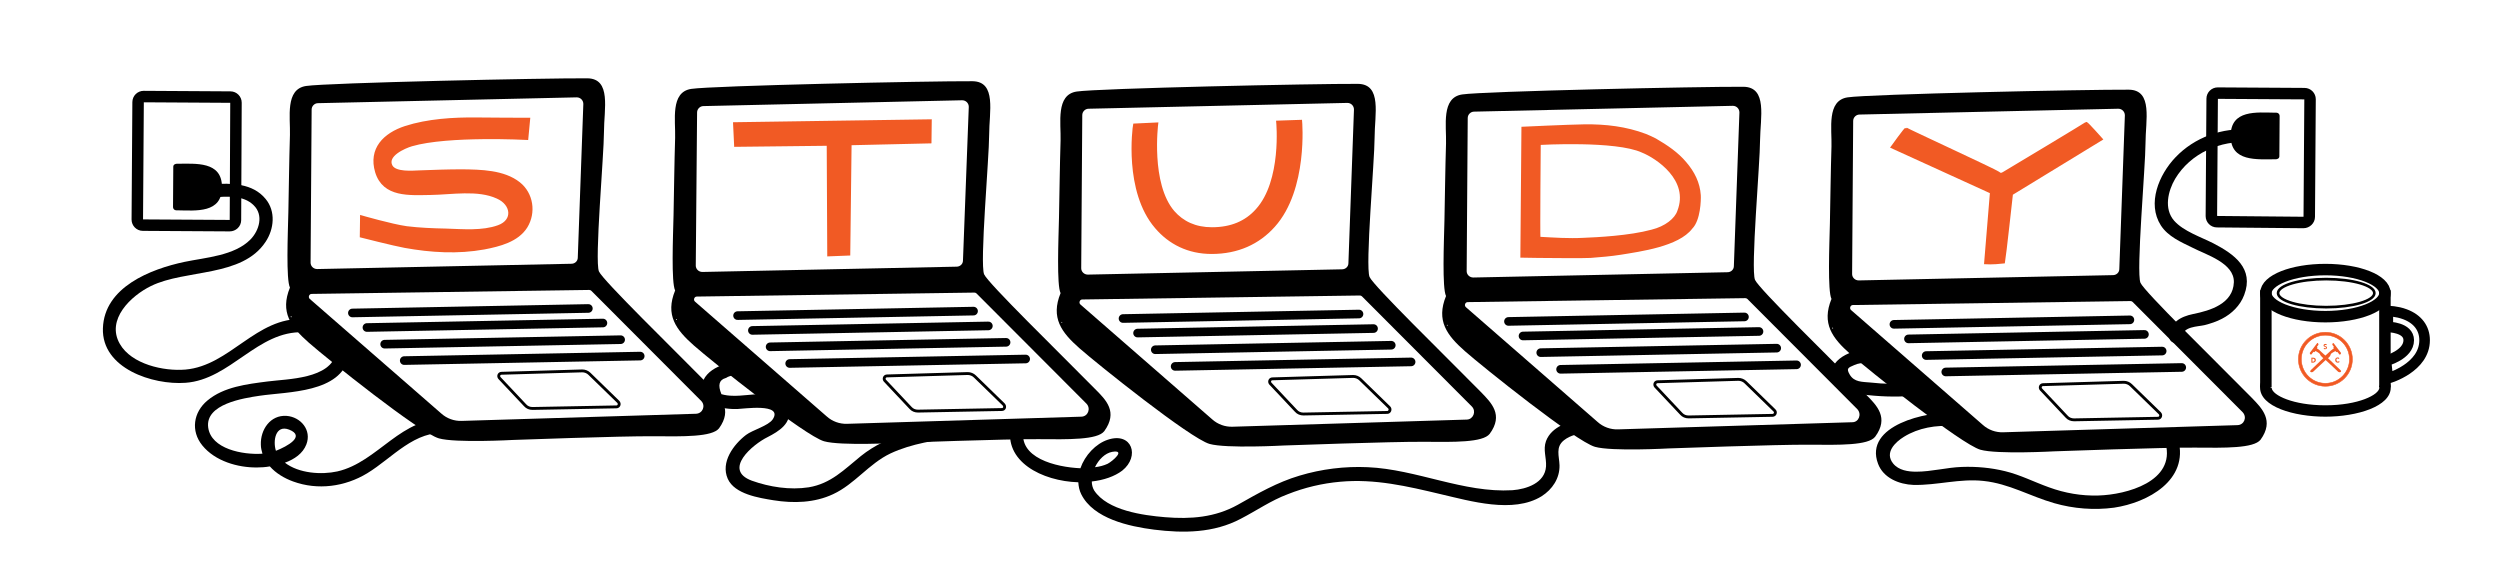 <?xml version="1.0" encoding="utf-8"?>
<!-- Generator: Adobe Illustrator 20.1.0, SVG Export Plug-In . SVG Version: 6.00 Build 0)  -->
<svg version="1.1" xmlns="http://www.w3.org/2000/svg" xmlns:xlink="http://www.w3.org/1999/xlink" x="0px" y="0px"
	 viewBox="0 0 945 220" style="enable-background:new 0 0 945 220;" xml:space="preserve">
<style type="text/css">
	.st0{fill:none;stroke:#000000;stroke-width:4.336;stroke-miterlimit:10;}
	.st1{fill:#F15A24;stroke:#F15A24;stroke-miterlimit:10;}
	.st2{fill:none;stroke:#000000;stroke-width:1.087;stroke-miterlimit:10;}
	.st3{fill:none;stroke:#000000;stroke-width:3.261;stroke-linecap:round;stroke-miterlimit:10;}
	.st4{fill:none;}
	.st5{fill:#F15A24;}
	.st6{fill:none;stroke:#000000;stroke-miterlimit:10;}
	.st7{fill:none;stroke:#000000;stroke-width:4;stroke-miterlimit:10;}
</style>
<g id="Layer_2">
	<path d="M598.2,158.3c-5.2,1-11.7,2.9-13.8,8.4c-1.2,3.3,0.2,6.3,0,9.6c-0.4,6.3-7.4,8.6-12.7,9c-18.5,1.1-36.2-7.9-54.7-8.7
		c-8.7-0.4-17.5,0.7-25.8,3.2c-8.4,2.5-15.7,6.7-23.3,11c-8.6,4.8-17.8,5.5-27.5,4.7c-8.3-0.7-21.8-2.5-26.8-10.1
		c-0.6-1-0.9-2.2-0.9-3.4c4.5-0.5,8.6-1.9,11.5-4.1c6.8-5.4,3.7-14.7-5.4-11.7c-4.6,1.5-8.7,5.9-10.4,10.8
		c-9.2-0.4-23.9-3.9-21.4-14.9c0.7-3.1-4.1-4.5-4.8-1.3c-3.1,13.6,11.7,21.1,25.4,21.5c0.1,1.6,0.4,3.1,1.1,4.5
		c4.6,9.3,18.2,12.2,27.5,13.4c11.2,1.4,22.6,1.3,32.8-4.1c6-3.1,11.4-6.9,17.8-9.3c6.3-2.5,13-4.1,19.8-4.7
		c13.1-1.2,25.4,1.7,38,4.7c11.2,2.6,27.4,7.4,38.1,0.8c4.1-2.6,6.9-6.8,6.8-11.7c-0.1-3.5-1.6-6.9,1.7-9.5c2.4-1.9,5.6-2.5,8.5-3
		C602.7,162.5,601.3,157.7,598.2,158.3z M420.4,170.8c5.3-0.9,0.2,3.5-1.7,4.5c-1.5,0.7-3.1,1.1-4.8,1.3
		C415.3,173.7,417.7,171.3,420.4,170.8z"/>
	<path d="M361.2,160.1c-12.7,1.8-25.6,4.1-35.8,12.3c-6.3,5.1-11.3,10.4-19.7,11.8c-7.1,1.1-14.8-0.1-21.5-2.5
		c-11.1-4.1,0.3-13.7,6-16.5c4.1-2.1,9.4-5.3,7.8-10.8c-1.3-4.5-6.5-5.4-10.5-5.4c-3.5,0-7,0.7-10.4,0.6c-1.5,0-3-0.2-4.4-0.6
		c-1.4-3.4-0.9-5.4,1.6-6.1c2.1-1.3,4.8-1.3,7.1-1.1c3.2,0.2,3.2-4.8,0-5c-5.9-0.4-15.2,2.2-16.2,9.2c-1.1,7.3,8.4,8.8,13.6,8.6
		c1.8,0,17.4-2.4,13.3,3.9c-1.7,2.5-7.6,4-10.1,5.9c-4.7,3.6-9.7,10.3-6.9,16.6c2.6,5.8,11.8,7.2,17.3,8.1c7.5,1.2,15.5,1,22.5-2.3
		c8.2-3.8,13.5-11.5,21.7-15.4c8.1-3.8,17.2-5,25.9-6.3C365.6,164.5,364.3,159.7,361.2,160.1z"/>
	<path d="M850.5,49c-10.4-0.9-21,2.9-28.2,10.5c-6.2,6.5-10.8,17.4-5.5,25.7c2.7,4.2,7.6,6.3,11.9,8.4c5.2,2.7,15.9,5.8,15.7,13.1
		c-0.3,8.1-8.9,10.7-15.4,12c-4.8,1-8.8,3.2-9,8.5c-0.1,3.2,4.9,3.3,5,0c0.1-3.8,5.7-3.7,8.3-4.3c2.3-0.6,4.5-1.3,6.6-2.4
		c3.7-1.9,6.9-5,8.4-9c3.8-10-3.7-15.4-11.6-19.5c-4.7-2.4-11.4-4.6-14.9-8.6c-3.9-4.5-2.3-11.2,0.4-15.8
		c5.8-9.7,17.2-14.7,28.2-13.8C853.7,54.3,853.7,49.3,850.5,49z"/>
	<path d="M823.4,166.3c-0.8-3.1-5.7-1.8-4.8,1.3c3.8,14.4-14.8,19.4-25.4,19.7c-6.4,0.2-12.7-0.9-18.7-3.1c-5.6-2-10.8-4.7-16.6-6.1
		c-5.3-1.3-10.8-1.8-16.3-1.6c-5.8,0.2-11.5,1.8-17.3,1.8c-3,0-6.6-0.5-8.7-3.1c-3.3-4.1,0.7-8,4.1-10.1c5.5-3.4,12.2-4.5,18.5-4
		c3.2,0.2,3.2-4.8,0-5c-9.5-0.7-33.8,4.6-28.3,19.2c2,5.4,8,7.8,13.4,8c8.9,0.2,17.5-2.5,26.5-1.5c9.6,1,17.6,5.8,26.7,8.4
		c7.3,2.1,15.1,2.7,22.6,1.7C811.9,190,827.4,181.5,823.4,166.3z"/>
	<path d="M169.2,158.6c-17.3-1.6-26.2,16.1-41.7,19.6c-5.9,1.3-14.5,0.8-19.8-3.3c3.6-1.3,6.8-3.5,8.1-6.9
		c2.1-5.4-2.1-10.4-7.5-10.8c-6.1-0.4-9.9,5.2-9.7,10.9c0,1.2,0.3,2.3,0.6,3.4c-7.5,0.5-19.4-1.8-20.5-9.9
		c-1.2-8.9,13.4-11.1,19.4-12c10.8-1.6,30.7-1,33.8-14.8c0.7-3.1-4.1-4.5-4.8-1.4c-2.2,9.9-18.3,9.8-26,10.8c-7.7,1-16.5,2-22.7,7.2
		c-5.3,4.4-6.4,11.5-1.9,17c4.8,5.9,13.4,8.4,20.7,8.3c1.5,0,3.1-0.1,4.8-0.4c2.3,2.6,5.5,4.5,8.8,5.7c9.3,3.4,19.6,2,28-3.1
		c9.7-5.9,17.9-16.4,30.4-15.2C172.4,163.9,172.4,158.9,169.2,158.6z M109.3,162.4c6.3,2.5-0.7,6.3-5,8
		C103.1,166.7,104.1,160.4,109.3,162.4z"/>
	<path d="M722.4,144.8c-5.1,0.4-10.2,0.4-15.3-0.2c-3.2-0.3-6.2-0.1-7.9-3c-1.4-2.4-0.6-2.6,1.7-3.6c1.5-0.7,2.9-0.8,4.6-0.8
		c3.2,0.1,3.3-4.9,0-5c-6.3-0.2-16.9,5.1-11.6,12.6c2.3,3.2,6.5,3.8,10.1,4.3c6.1,0.8,12.2,1,18.4,0.6
		C725.5,149.6,725.6,144.6,722.4,144.8z"/>
	<path d="M114.7,120.6c-17.9-0.8-27.7,17.6-44.6,19.1c-8.2,0.7-20.4-2-24.8-9.7c-5.3-9.2,4.2-18.2,11.8-21.9
		c13.1-6.4,34.4-3.2,43.3-16.7c3.2-4.8,3.9-11.5,0-16.2c-4.9-6-13-6-20-5.6c-3.2,0.2-3.3,5.2,0,5c5.1-0.3,11.5-1,15.5,3
		c3.8,3.7,2.1,9.5-1.2,12.9c-6.1,6.2-16.9,6.8-25,8.5c-12.7,2.7-30.3,9.5-30.8,25.1c-0.5,15.2,18.9,21.5,31.2,20.6
		c17-1.2,27.3-19.8,44.6-19.1C117.9,125.7,117.9,120.7,114.7,120.6z"/>
</g>
<g id="Layer_1">
	<path class="st0" d="M870.7,84.1L838,83.8c-1.2,0-2.1-1-2.1-2.1l0.3-44.4c0-1.2,1-2.1,2.1-2.1l32.8,0.2c1.2,0,2.1,1,2.1,2.1
		L872.9,82C872.9,83.1,871.9,84.1,870.7,84.1z"/>
	<g>
		<path d="M860.1,42.6c-7.1-0.1-16.9-1.2-16.9,8.7c-0.1,10,10,8.9,17.1,8.9c0.3,0,1.3-0.2,1.3-1.1l0.1-15.3c0-0.6-0.5-1.2-1.2-1.2
			C860.3,42.6,860.2,42.6,860.1,42.6z"/>
	</g>
	<path class="st0" d="M86.8,85.3l-32.8-0.2c-1.2,0-2.1-1-2.1-2.1l0.3-44.4c0-1.2,1-2.1,2.1-2.1l32.8,0.2c1.2,0,2.1,1,2.1,2.1
		L89,83.2C89,84.4,88,85.3,86.8,85.3z"/>
	<path class="st1" d="M458,95.5c-8.8,0-15.9-3.6-21-9.6c-11.7-13.6-8.4-37.7-8.2-38.7l8.5-0.4c0,0-2.9,22.7,6.2,33.3
		c3.5,4,8.3,6.3,14.6,6.3c0,0,0,0,0,0c7.3,0,12.9-2.4,17-7c10-11,7.8-33.3,7.8-33.3l8.8-0.3c0,0,2.3,25.7-10.2,39.6
		C475.7,91.9,467.8,95.5,458,95.5C458,95.5,458,95.5,458,95.5z"/>
	<g>
		<path class="st2" d="M815.7,158.1l-31.7,0.6c-1.1,0-2.1-0.4-2.8-1.2l-9.7-10.3c-0.6-0.7-0.2-1.8,0.8-1.8l30.5-0.9
			c1,0,2,0.4,2.7,1.1l10.9,10.6C817.1,156.9,816.7,158.1,815.7,158.1z"/>
		<line class="st3" x1="735.5" y1="140.6" x2="824.7" y2="138.9"/>
		<line class="st3" x1="728.1" y1="134.4" x2="817.3" y2="132.7"/>
		<line class="st3" x1="721.4" y1="128.1" x2="810.6" y2="126.4"/>
		<line class="st3" x1="715.9" y1="122.6" x2="805.1" y2="120.9"/>
		<g>
			<path class="st4" d="M692.9,124.2C692.8,124.2,692.9,124.1,692.9,124.2C693,123.3,692.1,124.3,692.9,124.2z"/>
			<path d="M692.9,124.2C692.9,124.1,692.8,124.2,692.9,124.2L692.9,124.2z"/>
			<path d="M845.8,160.7l-88.6,2.7c-2.8,0.1-5.6-0.9-7.7-2.8l-49.8-43.4c-0.7-0.6-0.3-1.9,0.7-1.9l104.9-1.5c0.3,0,0.6,0.1,0.8,0.3
				l41.6,41.7C849.5,157.7,848.3,160.6,845.8,160.7z M851,150.2c-13.6-13.8-40.4-39.9-41.9-43.3c-1.7-4,1.9-44.1,1.9-52.7
				s2.9-20.2-6.3-20.3c-16-0.1-98.5,1.7-106.3,2.9c-8,1.2-5.9,11.9-6.1,18.5c-0.3,9.7-0.4,19.5-0.6,29.2c-0.2,8.5-0.9,25.5,0.6,28.5
				c-3.8,9.3,0.3,14.8,7.1,20.8c6.8,6,41.9,34.1,49.2,36.2c6.3,1.8,28,0.6,28,0.6s41.3-1.5,52.9-1.4c11.6,0.1,22.4,0.3,25-3
				C859.7,159,855.1,154.4,851,150.2z M692.9,124.2C692.1,124.3,693,123.3,692.9,124.2L692.9,124.2z M700.5,45.7
				c0-1.3,1.1-2.4,2.4-2.4l97.8-2.2c1.4,0,2.5,1.1,2.5,2.5l-2.1,58.1c0,1.3-1.1,2.3-2.4,2.3l-96.1,2c-1.4,0-2.5-1.1-2.5-2.4
				L700.5,45.7z"/>
		</g>
	</g>
	<g>
		<path class="st2" d="M670,157l-31.7,0.6c-1.1,0-2.1-0.4-2.8-1.2l-9.7-10.3c-0.6-0.7-0.2-1.8,0.8-1.8l30.5-0.9c1,0,2,0.4,2.7,1.1
			l10.9,10.6C671.5,155.8,671,157,670,157z"/>
		<line class="st3" x1="589.9" y1="139.6" x2="679.1" y2="137.9"/>
		<line class="st3" x1="582.4" y1="133.3" x2="671.6" y2="131.6"/>
		<line class="st3" x1="575.7" y1="127" x2="664.9" y2="125.3"/>
		<line class="st3" x1="570.2" y1="121.5" x2="659.4" y2="119.8"/>
		<g>
			<path class="st4" d="M547.2,123.1C547.1,123.1,547.2,123,547.2,123.1C547.3,122.3,546.5,123.2,547.2,123.1z"/>
			<path d="M547.2,123.1C547.2,123,547.1,123.1,547.2,123.1L547.2,123.1z"/>
			<path d="M700.2,159.6l-88.6,2.7c-2.8,0.1-5.6-0.9-7.7-2.8l-49.8-43.4c-0.7-0.6-0.3-1.9,0.7-1.9l104.9-1.5c0.3,0,0.6,0.1,0.8,0.3
				l41.6,41.7C703.8,156.6,702.6,159.6,700.2,159.6z M705.3,149.1c-13.6-13.8-40.4-39.9-41.9-43.3c-1.7-4,1.9-44.1,1.9-52.7
				c0.1-8.6,2.9-20.2-6.3-20.3c-16-0.1-98.5,1.7-106.3,2.9c-8,1.2-5.9,11.9-6.1,18.5c-0.3,9.7-0.4,19.5-0.6,29.2
				c-0.2,8.5-0.9,25.5,0.6,28.5c-3.8,9.3,0.3,14.8,7.1,20.8c6.8,6,41.9,34.1,49.2,36.2c6.3,1.8,28,0.6,28,0.6s41.3-1.5,52.9-1.4
				c11.6,0.1,22.4,0.3,25-3C714.1,157.9,709.5,153.3,705.3,149.1z M547.2,123.1C546.5,123.2,547.3,122.3,547.2,123.1L547.2,123.1z
				 M554.8,44.6c0-1.3,1.1-2.4,2.4-2.4L655,40c1.4,0,2.5,1.1,2.5,2.5l-2.1,58.1c0,1.3-1.1,2.3-2.4,2.3l-96.1,2
				c-1.4,0-2.5-1.1-2.5-2.4L554.8,44.6z"/>
		</g>
	</g>
	<g>
		<path class="st2" d="M524.4,155.9l-31.7,0.6c-1.1,0-2.1-0.4-2.8-1.2l-9.7-10.3c-0.6-0.7-0.2-1.8,0.8-1.8l30.5-0.9
			c1,0,2,0.4,2.7,1.1l10.9,10.6C525.8,154.7,525.3,155.9,524.4,155.9z"/>
		<line class="st3" x1="444.2" y1="138.5" x2="533.4" y2="136.8"/>
		<line class="st3" x1="436.7" y1="132.2" x2="525.9" y2="130.5"/>
		<line class="st3" x1="430" y1="125.9" x2="519.2" y2="124.2"/>
		<line class="st3" x1="424.5" y1="120.4" x2="513.7" y2="118.7"/>
		<g>
			<path class="st4" d="M401.5,122C401.5,122,401.6,121.9,401.5,122C401.6,121.2,400.8,122.2,401.5,122z"/>
			<path d="M401.5,122C401.6,121.9,401.5,122,401.5,122L401.5,122z"/>
			<path d="M554.5,158.6l-88.6,2.7c-2.8,0.1-5.6-0.9-7.7-2.8l-49.8-43.4c-0.7-0.6-0.3-1.9,0.7-1.9l104.9-1.5c0.3,0,0.6,0.1,0.8,0.3
				l41.6,41.7C558.1,155.5,556.9,158.5,554.5,158.6z M559.6,148c-13.6-13.8-40.4-39.9-41.9-43.3c-1.7-4,1.9-44.1,1.9-52.7
				s2.9-20.2-6.3-20.3c-16-0.1-98.5,1.7-106.3,2.9c-8,1.2-5.9,11.9-6.1,18.5c-0.3,9.7-0.4,19.5-0.6,29.2c-0.2,8.5-0.9,25.5,0.6,28.5
				c-3.8,9.3,0.3,14.8,7.1,20.8c6.8,6,41.9,34.1,49.2,36.2c6.3,1.8,28,0.6,28,0.6s41.3-1.5,52.9-1.4c11.6,0.1,22.4,0.3,25-3
				C568.4,156.8,563.8,152.3,559.6,148z M401.5,122C400.8,122.2,401.6,121.2,401.5,122L401.5,122z M409.1,43.5
				c0-1.3,1.1-2.4,2.4-2.4l97.8-2.2c1.4,0,2.5,1.1,2.5,2.5l-2.1,58.1c0,1.3-1.1,2.3-2.4,2.3l-96.1,2c-1.4,0-2.5-1.1-2.5-2.4
				L409.1,43.5z"/>
		</g>
	</g>
	<g>
		<path class="st2" d="M378.7,154.8l-31.7,0.6c-1.1,0-2.1-0.4-2.8-1.2l-9.7-10.3c-0.6-0.7-0.2-1.8,0.8-1.8l30.5-0.9
			c1,0,2,0.4,2.7,1.1l10.9,10.6C380.1,153.7,379.7,154.8,378.7,154.8z"/>
		<line class="st3" x1="298.5" y1="137.4" x2="387.7" y2="135.7"/>
		<line class="st3" x1="291.1" y1="131.1" x2="380.3" y2="129.4"/>
		<line class="st3" x1="284.4" y1="124.9" x2="373.6" y2="123.2"/>
		<line class="st3" x1="278.8" y1="119.3" x2="368" y2="117.6"/>
		<g>
			<path class="st4" d="M255.9,120.9C255.8,121,255.9,120.8,255.9,120.9C256,120.1,255.1,121.1,255.9,120.9z"/>
			<path d="M255.9,120.9C255.9,120.8,255.8,121,255.9,120.9L255.9,120.9z"/>
			<path d="M408.8,157.5l-88.6,2.7c-2.8,0.1-5.6-0.9-7.7-2.8l-49.8-43.4c-0.7-0.6-0.3-1.9,0.7-1.9l104.9-1.5c0.3,0,0.6,0.1,0.8,0.3
				l41.6,41.7C412.4,154.4,411.3,157.4,408.8,157.5z M413.9,147c-13.6-13.8-40.4-39.9-41.9-43.3c-1.7-4,1.9-44.1,1.9-52.7
				s2.9-20.2-6.3-20.3c-16-0.1-98.5,1.7-106.3,2.9c-8,1.2-5.9,11.9-6.1,18.5c-0.3,9.7-0.4,19.5-0.6,29.2c-0.2,8.5-0.9,25.5,0.6,28.5
				c-3.8,9.3,0.3,14.8,7.1,20.8c6.8,6,41.9,34.1,49.2,36.2c6.3,1.8,28,0.6,28,0.6s41.3-1.5,52.9-1.4c11.6,0.1,22.4,0.3,25-3
				C422.7,155.7,418.1,151.2,413.9,147z M255.9,120.9C255.1,121.1,256,120.1,255.9,120.9L255.9,120.9z M263.5,42.5
				c0-1.3,1.1-2.4,2.4-2.4l97.8-2.2c1.4,0,2.5,1.1,2.5,2.5L364,98.5c0,1.3-1.1,2.3-2.4,2.3l-96.1,2c-1.4,0-2.5-1.1-2.5-2.4
				L263.5,42.5z"/>
		</g>
	</g>
	<path class="st2" d="M233,153.8l-31.7,0.6c-1.1,0-2.1-0.4-2.8-1.2l-9.7-10.3c-0.6-0.7-0.2-1.8,0.8-1.8l30.5-0.9c1,0,2,0.4,2.7,1.1
		l10.9,10.6C234.4,152.6,234,153.8,233,153.8z"/>
	<line class="st3" x1="152.8" y1="136.3" x2="242" y2="134.6"/>
	<line class="st3" x1="145.4" y1="130.1" x2="234.6" y2="128.4"/>
	<line class="st3" x1="138.7" y1="123.8" x2="227.9" y2="122.1"/>
	<line class="st3" x1="133.2" y1="118.3" x2="222.4" y2="116.6"/>
	<g>
		<path class="st4" d="M110.2,119.9C110.1,119.9,110.2,119.8,110.2,119.9C110.3,119,109.4,120,110.2,119.9z"/>
		<path d="M110.2,119.9C110.2,119.8,110.1,119.9,110.2,119.9L110.2,119.9z"/>
		<path d="M263.1,156.4l-88.6,2.7c-2.8,0.1-5.6-0.9-7.7-2.8L117.1,113c-0.7-0.6-0.3-1.9,0.7-1.9l104.9-1.5c0.3,0,0.6,0.1,0.8,0.3
			l41.6,41.7C266.8,153.4,265.6,156.3,263.1,156.4z M268.3,145.9c-13.6-13.8-40.4-39.9-41.9-43.3c-1.7-4,1.9-44.1,1.9-52.7
			s2.9-20.2-6.3-20.3c-16-0.1-98.5,1.7-106.3,2.9c-8,1.2-5.9,11.9-6.1,18.5c-0.3,9.7-0.4,19.5-0.6,29.2c-0.2,8.5-0.9,25.5,0.6,28.5
			c-3.8,9.3,0.3,14.8,7.1,20.8c6.8,6,41.9,34.1,49.2,36.2c6.3,1.8,28,0.6,28,0.6s41.3-1.5,52.9-1.4c11.6,0.1,22.4,0.3,25-3
			C277,154.7,272.4,150.1,268.3,145.9z M110.2,119.9C109.4,120,110.3,119,110.2,119.9L110.2,119.9z M117.8,41.4
			c0-1.3,1.1-2.4,2.4-2.4l97.8-2.2c1.4,0,2.5,1.1,2.5,2.5l-2.1,58.1c0,1.3-1.1,2.3-2.4,2.3l-96.1,2c-1.4,0-2.5-1.1-2.5-2.4
			L117.8,41.4z"/>
	</g>
	<path class="st1" d="M162.7,73.2c-7.9,0.1-17.6,1-20.4-8.2c-2.6-8.7,3-14.3,11-16.9c8.4-2.7,18.1-3.3,26.9-3.2
		c4.5,0.1,19.7,0.1,19.7,0.1l-0.7,7.4c0,0-29.9-1.6-43.6,2.4c-2.7,0.8-9.9,3.9-7.7,8c1.6,2.8,8,2.2,10.7,2.1
		c5.4-0.2,10.7-0.4,16.1-0.4c7,0.1,15.7,0.2,21.5,4.8c4.9,3.9,6,11,2.7,16.4c-3.3,5.3-10.2,7-15.9,8.1c-9.9,1.8-20.1,1.2-30-0.6
		c-3.9-0.7-16.5-3.9-16.5-3.9l0.1-7.4c0,0,11.4,3.3,17.1,4.1c4.9,0.6,9.9,0.8,14.9,0.9c6.4,0.2,13.7,0.9,19.8-1.3
		c6.1-2.2,5.3-8.5-0.4-11C180.6,71.2,170.7,73.1,162.7,73.2z"/>
	<path class="st1" d="M575.2,96.9l0.4-48.5c0,0,16.9-0.8,23.3-0.9c8-0.1,15.7,0.8,23.1,3.6c1.3,0.5,2.5,1.1,3.7,1.7
		c4.3,2.5,8.3,5.2,11.3,8.8c3.1,3.6,5.1,7.6,5.4,12.2c0.1,1.8-0.1,9.3-3.1,12.3c-5,6.6-19.4,8.5-26.7,9.7c-3.8,0.6-7.6,0.9-11.4,1.2
		c-3,0.2-16.2,0-19.8,0C579.9,97,575.2,96.9,575.2,96.9z M581.8,90c5.6,0.3,11.2,0.7,16.7,0.4c5.1-0.2,17.5-0.8,25.9-3.1
		c5.3-1.3,9.1-4.4,10.1-7.4c4.7-12-8.2-20.5-13.7-22.7c-10-4.6-38.9-2.9-38.9-2.9S581.6,88.9,581.8,90z"/>
	<polygon class="st1" points="351.6,53.7 321.4,54.4 320.9,96.1 313.2,96.4 313,54.6 278,55 277.6,46.7 351.7,45.6 	"/>
	<path class="st1" d="M750.5,99.4l2.2-26.7l-37.5-17.1c0,0,5.1-7.1,5.3-6.9c1.3,0.8,33.4,15.6,34.8,16.6c0.6,0.4,0.7,0.6,1.3,0.5
		c0.4-0.1,0.9-0.4,1.2-0.6c0.7-0.4,30.2-18.1,30.8-18.6c0.2-0.2,5.7,6,5.7,6l-33.9,20.7c0,0-2.6,23.7-3,25.8
		C753,99.6,750.5,99.4,750.5,99.4z"/>
	<g>
		<path d="M67,79.5c7.1,0.1,16.9,1.2,16.9-8.7c0.1-10-10-8.9-17.1-8.9c-0.3,0-1.3,0.2-1.3,1.1l-0.1,15.3c0,0.6,0.5,1.2,1.2,1.2
			C66.7,79.5,66.9,79.5,67,79.5z"/>
	</g>
	<g>
		<line class="st0" x1="856.5" y1="109.7" x2="856.5" y2="146.4"/>
		<g>
			<g>
				<g>
					<g>
						<g>
							<path class="st5" d="M879,125.6c-5.6,0-10.2,4.6-10.2,10.2c0,5.6,4.6,10.2,10.2,10.2c5.6,0,10.2-4.6,10.2-10.2
								C889.2,130.2,884.6,125.6,879,125.6z M888.1,135.8c0,5-4.1,9.1-9.1,9.1c-5,0-9.1-4.1-9.1-9.1c0-5,4.1-9.1,9.1-9.1
								C884,126.7,888.1,130.8,888.1,135.8z"/>
							<path class="st5" d="M879,146.1c-5.7,0-10.3-4.6-10.3-10.3c0-5.7,4.6-10.3,10.3-10.3c5.7,0,10.3,4.6,10.3,10.3
								C889.3,141.5,884.7,146.1,879,146.1z M879,125.7c-5.6,0-10.1,4.5-10.1,10.1c0,5.6,4.5,10.1,10.1,10.1
								c5.6,0,10.1-4.5,10.1-10.1C889.1,130.2,884.6,125.7,879,125.7z M879,145c-5.1,0-9.2-4.1-9.2-9.2c0-5.1,4.1-9.2,9.2-9.2
								s9.2,4.1,9.2,9.2C888.2,140.9,884.1,145,879,145z M879,126.8c-5,0-9,4-9,9c0,5,4,9,9,9s9-4,9-9
								C888,130.8,884,126.8,879,126.8z"/>
						</g>
					</g>
					<path class="st5" d="M879,131.7c-0.1,0-0.3-0.1-0.4-0.2l-0.3,0.3c0.2,0.2,0.4,0.2,0.6,0.2c0.4,0,0.7-0.2,0.7-0.6
						c0-0.7-0.9-0.4-0.9-0.8c0-0.1,0.2-0.2,0.3-0.2c0.1,0,0.2,0,0.3,0.1l0.3-0.3c-0.2-0.1-0.4-0.2-0.6-0.2c-0.4,0-0.7,0.2-0.7,0.6
						c0,0.6,0.9,0.4,0.9,0.8C879.3,131.6,879.1,131.7,879,131.7z"/>
					<path class="st5" d="M883.6,135.5c0.2,0,0.3,0.1,0.4,0.2l0.3-0.3c-0.2-0.2-0.4-0.3-0.6-0.3c-0.6,0-1,0.4-1,1c0,0.6,0.4,1,1,1
						c0.3,0,0.5-0.1,0.7-0.3l-0.3-0.3c-0.1,0.1-0.2,0.2-0.4,0.2c-0.3,0-0.5-0.3-0.5-0.6C883.1,135.7,883.3,135.5,883.6,135.5z"/>
					<path class="st5" d="M875.4,136.1c0-0.7-0.5-0.9-1.1-0.9h-0.6v1.9h0.7C874.9,137,875.4,136.7,875.4,136.1z M874.3,136.7h-0.2
						v-1.1h0.2c0.3,0,0.6,0.2,0.6,0.5C874.9,136.5,874.6,136.7,874.3,136.7z"/>
				</g>
				<path class="st5" d="M881,134c0,0,0.1-0.3,0.4-0.5c0,0,1.1-0.7,1.4-0.8l0.3,0.4l0.1,0l0.2-0.1l0.2,0.1l0.7,0.9
					c0,0,0.2,0.2,0.5-0.2c0,0,0.1-0.1,0.1-0.4l-2.8-3.7c0,0-0.3-0.1-0.4,0.2l-0.1,0.4l0.6,0.8l-0.1,0.2l-0.1,0l0,0.1l0.2,0.3
					c0,0-0.9,0.6-1.1,0.8l-1.2,1.1l-0.9,0.8v0l0,0l0,0v0l-0.9-0.8l-1.2-1.1c-0.2-0.3-1.1-0.8-1.1-0.8l0.2-0.3l0-0.1l-0.1,0l-0.1-0.2
					l0.6-0.8l-0.1-0.4c-0.1-0.4-0.4-0.2-0.4-0.2l-2.8,3.7c0,0.2,0.1,0.4,0.1,0.4c0.2,0.3,0.5,0.2,0.5,0.2l0.7-0.9l0.2-0.1l0.2,0.1
					l0.1,0l0.3-0.4c0.3,0,1.4,0.8,1.4,0.8c0.3,0.2,0.4,0.5,0.4,0.5c0.2,0.5,0.5,0.7,0.5,0.7l0.7,0.7l-4.6,4.4c0,0-0.5,0.5-0.3,0.7
					c0,0,0.4,0.5,1.1,0l1.7-1.6l3-2.8l3,2.8l1.7,1.6c0.7,0.5,1.1,0,1.1,0c0.2-0.3-0.3-0.7-0.3-0.7l-4.6-4.4l0.7-0.7
					C880.6,134.7,880.9,134.5,881,134z"/>
			</g>
			<ellipse class="st0" cx="879" cy="110.8" rx="22.5" ry="8.9"/>
			<ellipse class="st6" cx="879.3" cy="110.8" rx="18.2" ry="5.3"/>
			<path d="M900.7,140.9c-0.1,0.2-0.1,0.3-0.2,0.5c0.2,0.1,0.3,0.3,0.4,0.5c0.7,1,0.2,2.4-0.8,3c0,0-0.1,0-0.1,0.1
				c-0.2,0.4-0.4,0.7-0.7,1c0.1,0.2,0.1,0.4,0.1,0.5c0,2.7-7.9,6.7-20.4,6.7c-12.2,0-20-3.8-20.3-6.5c-0.6-0.3-1-0.8-1.1-1.4
				c-0.2-1-0.2-2,0.1-3c-0.1-0.3-0.2-0.7-0.2-1.1c0-0.1,0-0.2,0-0.3c-2,1.6-3.2,3.4-3.2,5.6c0,7.2,12.7,11,24.7,11
				c12,0,24.7-3.9,24.7-11C903.7,144.3,902.6,142.5,900.7,140.9z"/>
			<line class="st0" x1="901.5" y1="109.7" x2="901.5" y2="146.4"/>
			<path class="st7" d="M902.6,143l-0.7-6.6c0.1,0,8.6-2.3,8.6-7.8c0-4.9-7.6-5-7.9-5l0-6c0.3,0,3.3,0,6.5,1.2
				c4.8,1.8,7.4,5.3,7.4,9.8C916.5,138.9,903.2,142.9,902.6,143z"/>
		</g>
	</g>
</g>
<g id="Layer_3">
</g>
</svg>
